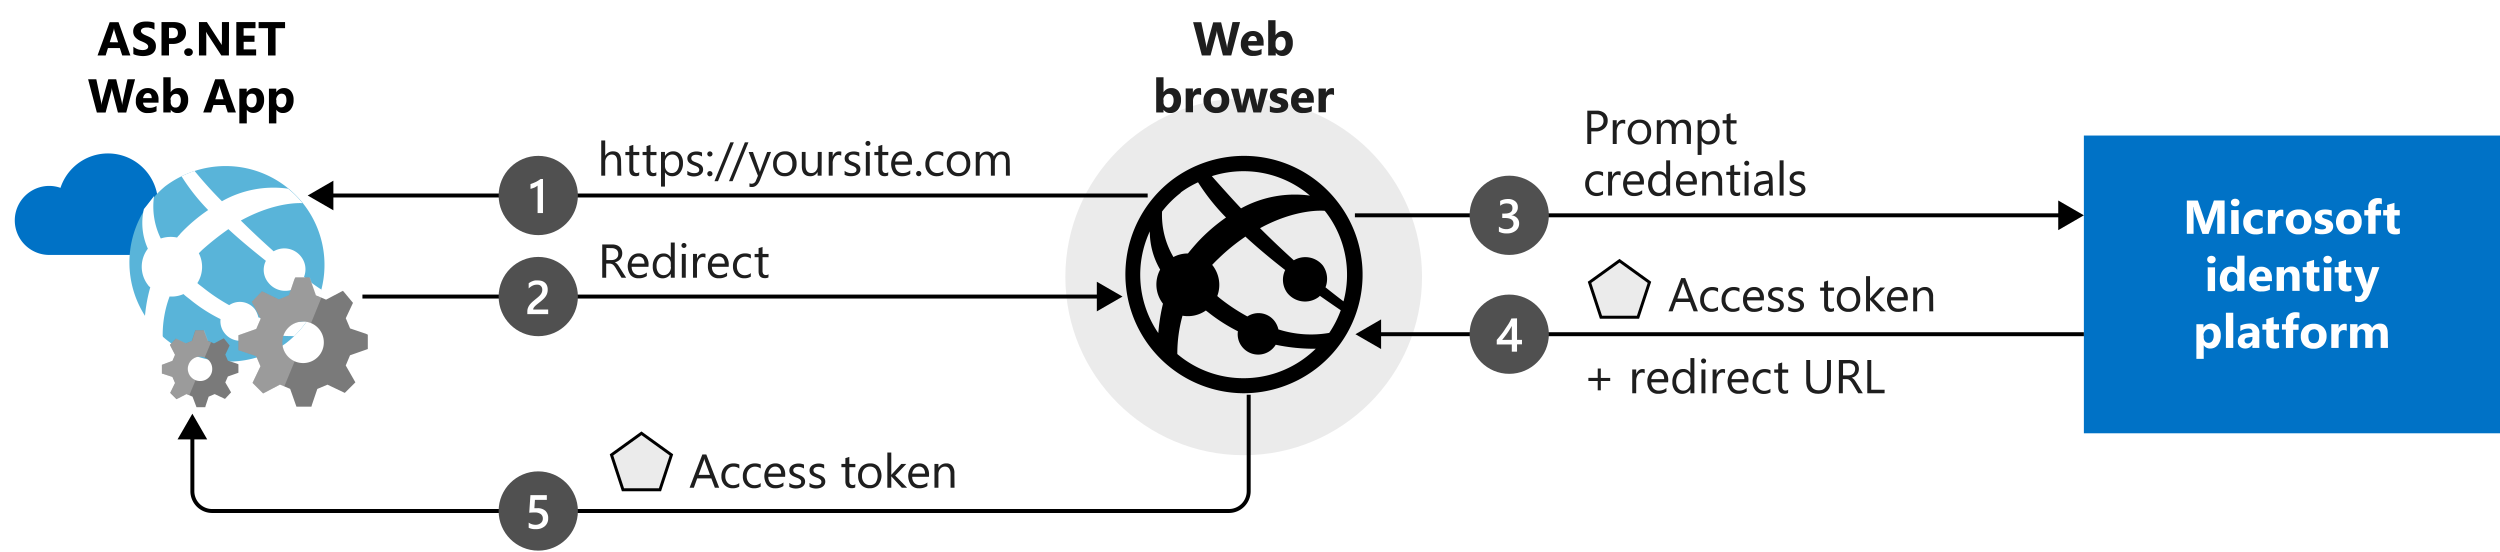 <svg xmlns="http://www.w3.org/2000/svg" xmlns:xlink="http://www.w3.org/1999/xlink" viewBox="0 0 630.82 139.28">
  <defs>
    <symbol id="New_Symbol_43" data-name="New Symbol 43" viewBox="0 0 21 20">
      <circle cx="10.5" cy="10" r="10" fill="#505050"/>
      <path d="M7.89,14.12V12.84a2.92,2.92,0,0,0,1.85.65,2.18,2.18,0,0,0,1.34-.38,1.23,1.23,0,0,0,.5-1c0-.95-.73-1.43-2.18-1.43H8.74V9.56h.63c1.29,0,1.94-.45,1.94-1.35S10.8,7,9.79,7a2.46,2.46,0,0,0-1.58.6V6.37a4.05,4.05,0,0,1,2-.48A2.68,2.68,0,0,1,12,6.45a1.77,1.77,0,0,1,.67,1.44A2,2,0,0,1,11,10v0a2.18,2.18,0,0,1,1.43.63A1.91,1.91,0,0,1,13,12.05a2.22,2.22,0,0,1-.85,1.82,3.39,3.39,0,0,1-2.24.7A3.83,3.83,0,0,1,7.89,14.12Z" fill="#fff"/>
    </symbol>
    <symbol id="New_Symbol_44" data-name="New Symbol 44" viewBox="0 0 21 20">
      <circle cx="10.5" cy="10" r="10" fill="#505050"/>
      <path d="M12.47,6v5.42h1.25v1.13H12.47v1.85H11.15V12.58H7.35V11.44q.51-.58,1.05-1.26c.37-.45.71-.91,1-1.38s.64-.94.93-1.41.52-.93.72-1.36Zm-1.32,5.42V7.92a21,21,0,0,1-1.26,2c-.42.57-.81,1.08-1.17,1.52Z" fill="#fff"/>
    </symbol>
    <symbol id="New_Symbol_42" data-name="New Symbol 42" viewBox="0 0 21 20">
      <circle cx="10.5" cy="10" r="10" fill="#505050"/>
      <path d="M13,14.43H7.74v-.65A2.56,2.56,0,0,1,7.85,13a3.93,3.93,0,0,1,.3-.66,4.67,4.67,0,0,1,.44-.58c.17-.18.35-.35.54-.52l.59-.5c.2-.15.39-.31.58-.47s.35-.3.5-.45a5,5,0,0,0,.38-.45,2.55,2.55,0,0,0,.24-.5,1.7,1.7,0,0,0,.09-.57,1.5,1.5,0,0,0-.1-.58,1.22,1.22,0,0,0-.29-.41,1.14,1.14,0,0,0-.44-.26A1.87,1.87,0,0,0,10.13,7a2.58,2.58,0,0,0-1.05.24,3.67,3.67,0,0,0-1,.72V6.65a3.24,3.24,0,0,1,.52-.33,3,3,0,0,1,.55-.24,2.68,2.68,0,0,1,.59-.15,4.59,4.59,0,0,1,.66,0,3.66,3.66,0,0,1,1,.14,2.25,2.25,0,0,1,.79.44,2,2,0,0,1,.51.73,2.57,2.57,0,0,1,.18,1,2.92,2.92,0,0,1-.13.92,2.65,2.65,0,0,1-.36.76,3.83,3.83,0,0,1-.56.67c-.21.21-.46.43-.73.65l-.67.53c-.23.18-.43.35-.61.51a3.22,3.22,0,0,0-.44.5.89.89,0,0,0-.16.5v0H13Z" fill="#fff"/>
    </symbol>
    <symbol id="New_Symbol_41" data-name="New Symbol 41" viewBox="0 0 21 20">
      <circle cx="10.5" cy="10" r="10" fill="#505050"/>
      <path d="M11.69,5.84v8.59H10.33V7.5A4.13,4.13,0,0,1,9.54,8a8.43,8.43,0,0,1-1,.33V7.12l.65-.24.63-.27.62-.34c.21-.13.42-.27.64-.43Z" fill="#fff"/>
    </symbol>
    <symbol id="New_Symbol_45" data-name="New Symbol 45" viewBox="0 0 21 20">
      <circle cx="10.5" cy="10" r="10" fill="#505050"/>
      <path d="M8.08,14.23v-1.3a3,3,0,0,0,1.67.55,2.09,2.09,0,0,0,1.38-.43,1.43,1.43,0,0,0,.52-1.16,1.34,1.34,0,0,0-.53-1.12,2.53,2.53,0,0,0-1.52-.4c-.23,0-.69,0-1.38.07L8.52,6h4.14V7.19h-3l-.14,2.1c.27,0,.52,0,.73,0a2.89,2.89,0,0,1,2.07.68A2.44,2.44,0,0,1,13,11.83a2.55,2.55,0,0,1-.84,2,3.29,3.29,0,0,1-2.29.75A3.66,3.66,0,0,1,8.08,14.23Z" fill="#fff"/>
    </symbol>
  </defs>
  <title>aspnetbrowsergeneral</title>
  <g id="Shapes">
    <rect width="630.82" height="139.28" fill="#fff"/>
    <circle cx="313.82" cy="69.86" r="45" fill="#ebebeb"/>
    <rect x="525.82" y="34.2" width="105" height="75.13" fill="#0072c6"/>
    <g>
      <line x1="91.45" y1="74.83" x2="277.86" y2="74.83" fill="none" stroke="#000" stroke-miterlimit="10"/>
      <polygon points="276.76 78.57 283.24 74.83 276.76 71.09 276.76 78.57"/>
    </g>
    <g>
      <line x1="341.88" y1="54.33" x2="520.44" y2="54.33" fill="none" stroke="#000" stroke-miterlimit="10"/>
      <polygon points="519.35 58.07 525.82 54.33 519.35 50.59 519.35 58.07"/>
    </g>
    <g>
      <line x1="347.39" y1="84.33" x2="525.82" y2="84.33" fill="none" stroke="#000" stroke-miterlimit="10"/>
      <polygon points="348.49 88.07 342.01 84.33 348.49 80.59 348.49 88.07"/>
    </g>
    <use width="21" height="20" transform="translate(370.32 44.33)" xlink:href="#New_Symbol_43"/>
    <use width="21" height="20" transform="translate(370.32 74.33)" xlink:href="#New_Symbol_44"/>
    <use width="21" height="20" transform="translate(125.32 64.83)" xlink:href="#New_Symbol_42"/>
    <path d="M337.6,51.05a29.82,29.82,0,0,0-23.77-11.72,30.2,30.2,0,0,0-18.23,6.18,30,30,0,0,0,18.23,53.72,30.23,30.23,0,0,0,18.23-6.18A29.87,29.87,0,0,0,337.6,51.05Zm1.41,25c-1.06-.8-2.61-2-4.55-3.55A5.86,5.86,0,0,0,333.8,67a5.69,5.69,0,0,0-7.33-1.32c-2.62-2.36-5.49-5.06-8.53-8.1,9.2-5,15.93-4.42,16.33-4.38l.29.35A25.93,25.93,0,0,1,339,76.06Zm-16.45,7a5.51,5.51,0,0,0-.93-2,5.09,5.09,0,0,0-6.88-1.2,48,48,0,0,1-7-4.64l-.6-.51A8,8,0,0,0,306,67l-.14-.16c.52-.55,1.05-1.09,1.62-1.62a49.58,49.58,0,0,1,6.82-5.54h0l.06,0-.07.06c3.27,3,6.72,5.86,10,8.4a5.6,5.6,0,0,0,.49,5.73,5.73,5.73,0,0,0,7.92,1.1l.35-.32c2.34,1.65,4.19,2.9,5.26,3.64A26,26,0,0,1,335.4,84,27,27,0,0,1,322.56,83.11Zm8-33.69a28.19,28.19,0,0,0-17.41,3.22c-2.35-2.5-4.85-5.3-7.37-8.13a26.23,26.23,0,0,1,8-1.25A25.78,25.78,0,0,1,330.6,49.42Zm-32.66-.77A25.57,25.57,0,0,1,302.3,46a52.84,52.84,0,0,0,7.06,8.88,44.47,44.47,0,0,0-7.21,6.26c-.84.94-1.65,1.88-2.4,2.82a7.63,7.63,0,0,0-3.66.9,20.85,20.85,0,0,1-2.87-11.49A25.79,25.79,0,0,1,297.94,48.65Zm-7.77,9.65a19,19,0,0,0,2.61,9.79,7.89,7.89,0,0,0,.71,8.6s0,0,0,0a47,47,0,0,0-1.18,7.41A26,26,0,0,1,290.17,58.3ZM313.8,95.43a25.79,25.79,0,0,1-16.73-6.1,35.68,35.68,0,0,1,1.31-9.67,7.9,7.9,0,0,0,5.89-1.31l.66.5a42.6,42.6,0,0,0,7.43,4.74,5.06,5.06,0,0,0,1,3.85,5.18,5.18,0,0,0,8.54-.45A47,47,0,0,0,332,88a27.85,27.85,0,0,1-2.31,2A25.9,25.9,0,0,1,313.8,95.43Z"/>
    <g>
      <path d="M44.76,59.5A4.76,4.76,0,0,0,40,54.72a3.68,3.68,0,0,0-.58.05,13,13,0,0,0,.45-3.37,12.62,12.62,0,0,0-24.61-4,8.53,8.53,0,0,0-2.82-.49,8.71,8.71,0,0,0,0,17.42H40.4v0a4.75,4.75,0,0,0,4.36-4.76" fill="#0072c6"/>
      <g>
        <path d="M72.09,86.65A25,25,0,0,1,41.69,47a25.41,25.41,0,0,1,15.2-5.1,24.94,24.94,0,0,1,15.2,44.75" fill="#59b4d9"/>
        <path d="M76.71,69.86a5.15,5.15,0,0,0-.74-5.1,5.33,5.33,0,0,0-6.92-1.35c-2.57-2.29-5.34-4.86-8.28-7.76,8.88-4.87,15.2-4.39,15.57-4.39a22.91,22.91,0,0,0-3.65-3.65A26.4,26.4,0,0,0,56,50.78h0c-2.29-2.29-4.62-4.86-6.92-7.66a33.39,33.39,0,0,0-3.28,1.35A51.16,51.16,0,0,0,52.53,53h0a41.73,41.73,0,0,0-7,5.94c-.23.37-.6.61-.84,1a8,8,0,0,0-4.12.24,18.19,18.19,0,0,1-1.69-10.71c-.84,1.08-1.69,2.2-2.57,3.28a15.68,15.68,0,0,0,1,10,7.5,7.5,0,0,0,0,9.12,1.87,1.87,0,0,0,.61.61A39.36,39.36,0,0,0,36.49,81c.24.37.37.61.61,1a24.94,24.94,0,0,0,4,4.12,27.79,27.79,0,0,1,1.69-11.31,7.28,7.28,0,0,0,3.51-.61c.61.61,1.35,1.08,2.06,1.69a39.87,39.87,0,0,0,7.29,4.63,4.75,4.75,0,0,0,1,3.51,5,5,0,0,0,6.93,1,3.75,3.75,0,0,0,1.08-1.22,43.33,43.33,0,0,0,9.59,1,27.8,27.8,0,0,0,3-3.51h0c.13-.14.13-.24.23-.37a25.12,25.12,0,0,1-12.29-.85,5.82,5.82,0,0,0-.84-2A4.8,4.8,0,0,0,57.83,77a47.08,47.08,0,0,1-6.68-4.49c-.48-.37-1-.74-1.35-1.08a7.6,7.6,0,0,0,.37-7.53l.84-.84a70.94,70.94,0,0,1,6.62-5.24c3.14,2.91,6.42,5.57,9.46,8a5,5,0,0,0,.61,5.48,5.42,5.42,0,0,0,7.53,1l.37-.38c2.19,1.59,4,2.81,5,3.41a17.84,17.84,0,0,0,.6-2.19A42.31,42.31,0,0,1,76.71,69.86Z" fill="#fff"/>
        <path d="M86.54,73.38l-.47.23-3.79,2-2.56-1.08L78.13,70H74.52l-.24.47-1.35,4-2.57,1.08-4.25-2.06-2.57,2.67.24.47,2,3.78L64.66,83l-4.5,1.59v3.78l.48.14,4,1.35,1.08,2.56-2,4.19,2.67,2.67.47-.24,3.78-2,2.57,1.08,1.59,4.5h3.78l.13-.48,1.36-4,2.56-1.08L87,99.14l2.67-2.66-2.43-4.26,1.08-2.57,4.49-1.58V84.45l-.47-.23-4-1.35L87.25,80.3l1.82-3.88ZM76.48,91.61a5.24,5.24,0,1,1,5.23-5.23A5.19,5.19,0,0,1,76.48,91.61Z" fill="#7a7a7a"/>
        <path d="M71.24,86.41a5.34,5.34,0,0,0,3.18,4.73l4-9.59a5.06,5.06,0,0,0-2-.37A5.17,5.17,0,0,0,71.24,86.41Z" fill="none"/>
        <path d="M71.24,86.41a5.2,5.2,0,0,1,5.24-5.23,5.06,5.06,0,0,1,2,.37L81.1,75.1l-1.21-.47L78.2,70H74.52l-.24.47-1.35,4-2.57,1.08-4.25-2.06-2.57,2.67.24.47,2,3.78L64.66,83l-4.5,1.59v3.78l.48.14,4,1.35,1.08,2.56-2,4.19,2.67,2.67.47-.24,3.78-2,1.08.48,2.67-6.45A5.24,5.24,0,0,1,71.24,86.41Z" fill="#fff" opacity="0.25" style="isolation: isolate"/>
        <path d="M56.48,85.37l-.3.13L54,86.65,52.43,86l-1-2.67H49.32l-.13.3L48.41,86l-1.52.64-2.5-1.22L42.87,87l.14.3,1.15,2.23-.65,1.52-2.66,1v2.23l.3.06,2.36.78.65,1.52-1.22,2.5,1.59,1.59.3-.14,2.23-1.15,1.52.65,1,2.66h2.22l.07-.3.78-2.36,1.52-.65,2.6,1.22L58.31,99l-1.46-2.5L57.5,95l2.66-.94V91.92l-.3-.14L57.5,91l-.65-1.52,1.09-2.3Zm-6,10.77a3.08,3.08,0,1,1,3.07-3.07A3,3,0,0,1,50.51,96.14Z" fill="#7a7a7a"/>
        <path d="M47.43,93.07a3.17,3.17,0,0,0,1.86,2.8l2.36-5.68a3.25,3.25,0,0,0-1.14-.2A3,3,0,0,0,47.43,93.07Z" fill="none"/>
        <path d="M47.43,93.07A3,3,0,0,1,50.51,90a3.25,3.25,0,0,1,1.14.2l1.59-3.81-.71-.31-1-2.73H49.36l-.14.3L48.45,86l-1.52.64-2.5-1.22L42.91,87l.13.3,1.15,2.23-.64,1.52-2.67,1v2.23l.3.06,2.37.78.64,1.52L43,99.11l1.59,1.59.31-.14,2.22-1.15.65.31,1.58-3.82A3.22,3.22,0,0,1,47.43,93.07Z" fill="#fff" opacity="0.25" style="isolation: isolate"/>
      </g>
    </g>
    <g>
      <line x1="83.03" y1="49.33" x2="289.59" y2="49.33" fill="none" stroke="#000" stroke-miterlimit="10"/>
      <polygon points="84.12 53.07 77.64 49.33 84.12 45.59 84.12 53.07"/>
    </g>
    <use width="21" height="20" transform="translate(125.32 39.33)" xlink:href="#New_Symbol_41"/>
    <g>
      <path d="M48.54,109.77v14.17a5,5,0,0,0,5,5H310.08a5,5,0,0,0,5-5V99.61" fill="none" stroke="#000" stroke-miterlimit="10"/>
      <polygon points="44.8 110.87 48.54 104.39 52.28 110.87 44.8 110.87"/>
    </g>
    <use width="21" height="20" transform="translate(125.32 118.94)" xlink:href="#New_Symbol_45"/>
    <polygon points="408.64 65.79 401.08 71.24 403.97 80.05 413.31 80.05 416.2 71.24 408.64 65.79" fill="#ebebeb" stroke="#000" stroke-miterlimit="10" stroke-width="0.75"/>
    <polygon points="161.86 109.33 154.3 114.78 157.19 123.58 166.53 123.58 169.42 114.78 161.86 109.33" fill="#ebebeb" stroke="#000" stroke-miterlimit="10" stroke-width="0.75"/>
  </g>
  <g id="Text">
    <g>
      <path d="M312.9,5.57,310.68,14h-2.1l-1.39-5.39a4.33,4.33,0,0,1-.14-.94h0a5.79,5.79,0,0,1-.15.94L305.45,14h-2.19l-2.21-8.4h2.07l1.19,5.6a8.06,8.06,0,0,1,.11,1h0a4.89,4.89,0,0,1,.17-1l1.53-5.57h2l1.38,5.64a5.91,5.91,0,0,1,.13.91h0a6.2,6.2,0,0,1,.12-.94L311,5.57Z" fill="#1e1e1e"/>
      <path d="M318.85,11.5h-3.91c.06.87.61,1.31,1.65,1.31a3.24,3.24,0,0,0,1.74-.47v1.33a4.57,4.57,0,0,1-2.17.45,3,3,0,0,1-2.25-.81,3,3,0,0,1-.81-2.24A3.2,3.2,0,0,1,314,8.7a2.9,2.9,0,0,1,2.13-.87,2.64,2.64,0,0,1,2,.78,3,3,0,0,1,.71,2.11Zm-1.71-1.14c0-.86-.35-1.28-1.05-1.28a1,1,0,0,0-.77.36,1.71,1.71,0,0,0-.39.92Z" fill="#1e1e1e"/>
      <path d="M321.91,13.28h0V14H320V5.09h1.85V8.88h0a2.18,2.18,0,0,1,1.95-1.05,2.12,2.12,0,0,1,1.78.79,3.45,3.45,0,0,1,.63,2.18,3.71,3.71,0,0,1-.73,2.41,2.38,2.38,0,0,1-2,.91A1.88,1.88,0,0,1,321.91,13.28Zm-.06-2.53v.61a1.41,1.41,0,0,0,.34,1,1.06,1.06,0,0,0,.85.38,1.11,1.11,0,0,0,1-.49,2.29,2.29,0,0,0,.35-1.38,1.85,1.85,0,0,0-.32-1.17,1.06,1.06,0,0,0-.91-.41,1.15,1.15,0,0,0-.92.41A1.62,1.62,0,0,0,321.85,10.75Z" fill="#1e1e1e"/>
      <path d="M293.59,27.68h0v.69h-1.85V19.49h1.85v3.79h0a2.2,2.2,0,0,1,2-1.05,2.14,2.14,0,0,1,1.79.79A3.45,3.45,0,0,1,298,25.2a3.76,3.76,0,0,1-.73,2.41,2.39,2.39,0,0,1-2,.91A1.9,1.9,0,0,1,293.59,27.68Zm0-2.53v.61a1.4,1.4,0,0,0,.33,1,1.08,1.08,0,0,0,.86.38,1.12,1.12,0,0,0,1-.49,2.34,2.34,0,0,0,.35-1.38,1.91,1.91,0,0,0-.32-1.17,1.1,1.1,0,0,0-.91-.41,1.15,1.15,0,0,0-.92.41A1.57,1.57,0,0,0,293.54,25.15Z" fill="#1e1e1e"/>
      <path d="M303.1,24a1.66,1.66,0,0,0-.78-.18,1.14,1.14,0,0,0-.95.44,2,2,0,0,0-.34,1.21v2.86h-1.85v-6H301v1.12h0a1.59,1.59,0,0,1,1.58-1.22,1.17,1.17,0,0,1,.46.07Z" fill="#1e1e1e"/>
      <path d="M306.9,28.52a3.23,3.23,0,0,1-2.36-.84,3.05,3.05,0,0,1-.86-2.28,3.07,3.07,0,0,1,.89-2.33,3.38,3.38,0,0,1,2.41-.84,3.16,3.16,0,0,1,2.34.84,3,3,0,0,1,.85,2.22,3.16,3.16,0,0,1-.87,2.36A3.27,3.27,0,0,1,306.9,28.52Zm0-4.87a1.22,1.22,0,0,0-1,.45,1.92,1.92,0,0,0-.37,1.27c0,1.16.47,1.73,1.4,1.73s1.33-.59,1.33-1.77S307.84,23.65,306.94,23.65Z" fill="#1e1e1e"/>
      <path d="M319.94,22.37l-1.73,6h-1.95l-.88-3.51a3.68,3.68,0,0,1-.1-.77h0a4.16,4.16,0,0,1-.11.75l-.95,3.53h-1.93l-1.69-6h1.89l.82,3.92a4.75,4.75,0,0,1,.09.67h0a3.9,3.9,0,0,1,.1-.7l1-3.89h1.77l.92,3.92a6,6,0,0,1,.09.68h0c0-.23,0-.46.09-.68l.78-3.92Z" fill="#1e1e1e"/>
      <path d="M320.42,28.22v-1.5a4.27,4.27,0,0,0,.91.41,3,3,0,0,0,.86.13,1.86,1.86,0,0,0,.78-.13.43.43,0,0,0,.28-.41.38.38,0,0,0-.13-.3,1,1,0,0,0-.33-.2,3.72,3.72,0,0,0-.44-.16l-.46-.16a4.68,4.68,0,0,1-.63-.29,1.67,1.67,0,0,1-.46-.36,1.4,1.4,0,0,1-.28-.47,1.79,1.79,0,0,1-.1-.64,1.7,1.7,0,0,1,.22-.87,1.75,1.75,0,0,1,.59-.59,2.43,2.43,0,0,1,.84-.34,3.93,3.93,0,0,1,1-.11,5.73,5.73,0,0,1,.81.06,5.45,5.45,0,0,1,.8.18V23.9a2.76,2.76,0,0,0-.75-.31,3.11,3.11,0,0,0-.79-.1,1.87,1.87,0,0,0-.34,0,1,1,0,0,0-.28.09.54.54,0,0,0-.2.16.44.44,0,0,0-.07.22.41.41,0,0,0,.11.28.79.79,0,0,0,.27.2l.38.16.41.13a4.65,4.65,0,0,1,.67.29,2.49,2.49,0,0,1,.52.35,1.39,1.39,0,0,1,.32.48,1.69,1.69,0,0,1,.12.66,1.73,1.73,0,0,1-.23.91,1.93,1.93,0,0,1-.62.62,2.88,2.88,0,0,1-.88.34,5.1,5.1,0,0,1-1,.11A5.46,5.46,0,0,1,320.42,28.22Z" fill="#1e1e1e"/>
      <path d="M331.53,25.9h-3.91c.06.87.61,1.31,1.64,1.31a3.24,3.24,0,0,0,1.74-.47v1.34a4.63,4.63,0,0,1-2.16.44,2.79,2.79,0,0,1-3.06-3.05,3.2,3.2,0,0,1,.87-2.37,2.9,2.9,0,0,1,2.13-.87,2.62,2.62,0,0,1,2,.78,3,3,0,0,1,.72,2.11Zm-1.72-1.14c0-.85-.34-1.28-1-1.28a1,1,0,0,0-.77.36,1.72,1.72,0,0,0-.4.92Z" fill="#1e1e1e"/>
      <path d="M336.62,24a1.61,1.61,0,0,0-.78-.18,1.14,1.14,0,0,0-.94.44,1.93,1.93,0,0,0-.34,1.21v2.86h-1.85v-6h1.85v1.12h0a1.6,1.6,0,0,1,1.59-1.22,1.12,1.12,0,0,1,.45.07Z" fill="#1e1e1e"/>
    </g>
    <g>
      <path d="M181.47,123.07h-1.09l-.89-2.36h-3.57l-.84,2.36H174l3.22-8.4h1Zm-2.31-3.24-1.32-3.58a3.61,3.61,0,0,1-.12-.56h0a3.36,3.36,0,0,1-.13.56l-1.31,3.58Z" fill="#1e1e1e"/>
      <path d="M186.53,122.79a3.08,3.08,0,0,1-1.64.42,2.75,2.75,0,0,1-2.07-.83,3.06,3.06,0,0,1-.79-2.17,3.35,3.35,0,0,1,.85-2.38,3,3,0,0,1,2.27-.9,3.27,3.27,0,0,1,1.4.29v1a2.42,2.42,0,0,0-1.43-.47,1.92,1.92,0,0,0-1.51.66,2.5,2.5,0,0,0-.59,1.73,2.36,2.36,0,0,0,.55,1.66,1.91,1.91,0,0,0,1.49.61,2.38,2.38,0,0,0,1.47-.52Z" fill="#1e1e1e"/>
      <path d="M191.94,122.79a3.1,3.1,0,0,1-1.64.42,2.72,2.72,0,0,1-2.07-.83,3,3,0,0,1-.79-2.17,3.3,3.3,0,0,1,.85-2.38,3,3,0,0,1,2.27-.9,3.23,3.23,0,0,1,1.39.29v1a2.38,2.38,0,0,0-1.43-.47,2,2,0,0,0-1.51.66,2.5,2.5,0,0,0-.59,1.73,2.36,2.36,0,0,0,.56,1.66,1.89,1.89,0,0,0,1.48.61,2.39,2.39,0,0,0,1.48-.52Z" fill="#1e1e1e"/>
      <path d="M198.1,120.31h-4.24a2.21,2.21,0,0,0,.54,1.55,1.85,1.85,0,0,0,1.42.54,2.93,2.93,0,0,0,1.86-.67v.91a3.52,3.52,0,0,1-2.09.57,2.52,2.52,0,0,1-2-.82,3.81,3.81,0,0,1,.07-4.58,2.53,2.53,0,0,1,2-.88,2.25,2.25,0,0,1,1.82.76,3.18,3.18,0,0,1,.65,2.12Zm-1-.81a2,2,0,0,0-.4-1.3,1.36,1.36,0,0,0-1.1-.46,1.55,1.55,0,0,0-1.15.48,2.19,2.19,0,0,0-.59,1.28Z" fill="#1e1e1e"/>
      <path d="M199.17,122.85v-1a2.82,2.82,0,0,0,1.73.58q1.26,0,1.26-.84a.76.76,0,0,0-.1-.41,1,1,0,0,0-.3-.29,2.19,2.19,0,0,0-.43-.24l-.54-.21c-.26-.11-.5-.21-.7-.32a2.22,2.22,0,0,1-.5-.36,1.38,1.38,0,0,1-.31-.46,1.85,1.85,0,0,1-.1-.61,1.48,1.48,0,0,1,.19-.74,1.82,1.82,0,0,1,.52-.55,2.64,2.64,0,0,1,.74-.33,3.35,3.35,0,0,1,.85-.11,3.41,3.41,0,0,1,1.39.27v1a2.7,2.7,0,0,0-1.52-.43,1.88,1.88,0,0,0-.49.06,1.26,1.26,0,0,0-.37.17,1,1,0,0,0-.24.27.66.66,0,0,0-.08.34.75.75,0,0,0,.08.39,1,1,0,0,0,.25.29,2.11,2.11,0,0,0,.4.22l.53.22a7.07,7.07,0,0,1,.72.31,2.45,2.45,0,0,1,.53.36,1.37,1.37,0,0,1,.47,1.09,1.51,1.51,0,0,1-.2.78,1.58,1.58,0,0,1-.52.54,2.28,2.28,0,0,1-.76.33,3.71,3.71,0,0,1-.9.1A3.37,3.37,0,0,1,199.17,122.85Z" fill="#1e1e1e"/>
      <path d="M204.26,122.85v-1a2.82,2.82,0,0,0,1.73.58c.84,0,1.27-.28,1.27-.84a.76.76,0,0,0-.11-.41,1,1,0,0,0-.3-.29,1.94,1.94,0,0,0-.43-.24l-.54-.21c-.26-.11-.49-.21-.7-.32a2.22,2.22,0,0,1-.5-.36,1.35,1.35,0,0,1-.3-.46,1.62,1.62,0,0,1-.11-.61,1.39,1.39,0,0,1,.2-.74,1.78,1.78,0,0,1,.51-.55,2.77,2.77,0,0,1,.74-.33,3.56,3.56,0,0,1,2.24.16v1a2.68,2.68,0,0,0-1.52-.43,1.88,1.88,0,0,0-.49.06,1.4,1.4,0,0,0-.37.17,1,1,0,0,0-.24.27.77.77,0,0,0-.08.34.87.87,0,0,0,.08.39,1,1,0,0,0,.25.29,2.11,2.11,0,0,0,.4.22l.53.22a6.21,6.21,0,0,1,.72.31,2.82,2.82,0,0,1,.54.36,1.41,1.41,0,0,1,.34.47,1.46,1.46,0,0,1,.12.62,1.51,1.51,0,0,1-.2.78,1.58,1.58,0,0,1-.52.54,2.28,2.28,0,0,1-.76.33,3.68,3.68,0,0,1-.89.1A3.39,3.39,0,0,1,204.26,122.85Z" fill="#1e1e1e"/>
      <path d="M215.79,123a1.82,1.82,0,0,1-.9.19c-1,0-1.58-.59-1.58-1.76v-3.55h-1v-.82h1v-1.46l1-.32v1.78h1.52v.82h-1.52v3.38a1.37,1.37,0,0,0,.21.86.83.83,0,0,0,.68.26,1.05,1.05,0,0,0,.63-.2Z" fill="#1e1e1e"/>
      <path d="M219.45,123.21a2.79,2.79,0,0,1-2.13-.84,3.1,3.1,0,0,1-.79-2.23,3.24,3.24,0,0,1,.82-2.36,3,3,0,0,1,2.24-.85,2.69,2.69,0,0,1,2.09.83,3.77,3.77,0,0,1-.06,4.59A2.85,2.85,0,0,1,219.45,123.21Zm.07-5.47a1.84,1.84,0,0,0-1.47.63,2.59,2.59,0,0,0-.54,1.74,2.41,2.41,0,0,0,.55,1.68,1.85,1.85,0,0,0,1.46.61,1.77,1.77,0,0,0,1.43-.6,3.23,3.23,0,0,0,0-3.45A1.74,1.74,0,0,0,219.52,117.74Z" fill="#1e1e1e"/>
      <path d="M228.89,123.07h-1.34l-2.65-2.88h0v2.88h-1v-8.88h1v5.63h0l2.52-2.75h1.26L225.89,120Z" fill="#1e1e1e"/>
      <path d="M234.41,120.31h-4.23a2.21,2.21,0,0,0,.54,1.55,1.85,1.85,0,0,0,1.41.54,2.94,2.94,0,0,0,1.87-.67v.91a3.53,3.53,0,0,1-2.1.57,2.51,2.51,0,0,1-2-.82,3.83,3.83,0,0,1,.06-4.58,2.55,2.55,0,0,1,2-.88,2.25,2.25,0,0,1,1.82.76,3.18,3.18,0,0,1,.64,2.12Zm-1-.81a2,2,0,0,0-.4-1.3,1.37,1.37,0,0,0-1.1-.46,1.59,1.59,0,0,0-1.16.48,2.24,2.24,0,0,0-.58,1.28Z" fill="#1e1e1e"/>
      <path d="M240.85,123.07h-1v-3.42c0-1.27-.47-1.91-1.4-1.91a1.5,1.5,0,0,0-1.19.54,2,2,0,0,0-.47,1.37v3.42h-1v-6h1v1h0a2.16,2.16,0,0,1,2-1.14,1.79,1.79,0,0,1,1.5.64,2.79,2.79,0,0,1,.53,1.83Z" fill="#1e1e1e"/>
    </g>
    <g>
      <path d="M561.34,59h-1.87V54c0-.54,0-1.14.07-1.79h0a7.75,7.75,0,0,1-.26,1.11l-2,5.71h-1.54l-2-5.65c-.05-.16-.14-.55-.26-1.17h-.06c.06.82.08,1.55.08,2.18V59h-1.7V50.6h2.77l1.71,5a6.58,6.58,0,0,1,.3,1.2h0c.1-.46.22-.87.33-1.21l1.72-5h2.7Z" fill="#fff"/>
      <path d="M564,52.05a1.07,1.07,0,0,1-.77-.28.88.88,0,0,1-.3-.68.87.87,0,0,1,.3-.68,1.16,1.16,0,0,1,.77-.26,1.14,1.14,0,0,1,.77.26.87.87,0,0,1,.3.68.89.89,0,0,1-.3.69A1.1,1.1,0,0,1,564,52.05Zm.91,7H563V53h1.85Z" fill="#fff"/>
      <path d="M570.94,58.78a3.57,3.57,0,0,1-1.81.37,3.06,3.06,0,0,1-2.24-.84,2.89,2.89,0,0,1-.85-2.16,3.17,3.17,0,0,1,.91-2.41,3.39,3.39,0,0,1,2.46-.88,3.12,3.12,0,0,1,1.53.28v1.57a2.12,2.12,0,0,0-1.29-.44,1.71,1.71,0,0,0-1.27.47,1.73,1.73,0,0,0-.46,1.28,1.76,1.76,0,0,0,.44,1.26,1.66,1.66,0,0,0,1.23.45,2.42,2.42,0,0,0,1.35-.43Z" fill="#fff"/>
      <path d="M576.16,54.67a1.59,1.59,0,0,0-.77-.18,1.14,1.14,0,0,0-.95.44,2,2,0,0,0-.34,1.21V59h-1.85V53h1.85v1.11h0a1.59,1.59,0,0,1,1.58-1.21,1.09,1.09,0,0,1,.45.07Z" fill="#fff"/>
      <path d="M580,59.15a3.23,3.23,0,0,1-2.36-.84,3.47,3.47,0,0,1,0-4.61,3.37,3.37,0,0,1,2.41-.84,3.16,3.16,0,0,1,2.34.84,3,3,0,0,1,.85,2.22,3.18,3.18,0,0,1-.87,2.36A3.27,3.27,0,0,1,580,59.15Zm0-4.88a1.26,1.26,0,0,0-1,.45,2,2,0,0,0-.36,1.28c0,1.15.47,1.73,1.4,1.73s1.33-.59,1.33-1.78S580.91,54.27,580,54.27Z" fill="#fff"/>
      <path d="M584.1,58.84v-1.5a3.66,3.66,0,0,0,.91.41,3,3,0,0,0,.86.14,1.79,1.79,0,0,0,.77-.14.43.43,0,0,0,.29-.41.37.37,0,0,0-.13-.29,1.08,1.08,0,0,0-.33-.2,2.85,2.85,0,0,0-.44-.16l-.47-.16a4.68,4.68,0,0,1-.63-.29,1.62,1.62,0,0,1-.45-.36,1.47,1.47,0,0,1-.29-.48,2,2,0,0,1-.09-.63,1.61,1.61,0,0,1,.22-.87,1.84,1.84,0,0,1,.58-.6,3.15,3.15,0,0,1,.84-.34,4.53,4.53,0,0,1,1-.1,5.52,5.52,0,0,1,.81.06,5.58,5.58,0,0,1,.81.18v1.42a3.27,3.27,0,0,0-.75-.3,3.13,3.13,0,0,0-.79-.11,1.76,1.76,0,0,0-.34,0,1.1,1.1,0,0,0-.29.09.49.49,0,0,0-.19.16.34.34,0,0,0-.07.22.4.4,0,0,0,.1.28.84.84,0,0,0,.28.2,1.88,1.88,0,0,0,.38.15l.41.14a6.16,6.16,0,0,1,.67.28,1.94,1.94,0,0,1,.51.36,1.58,1.58,0,0,1,.33.48,1.63,1.63,0,0,1,.11.66,1.67,1.67,0,0,1-.23.91,1.78,1.78,0,0,1-.61.61A2.72,2.72,0,0,1,587,59a5,5,0,0,1-1,.11A5.17,5.17,0,0,1,584.1,58.84Z" fill="#fff"/>
      <path d="M592.67,59.15a3.23,3.23,0,0,1-2.36-.84,3.47,3.47,0,0,1,0-4.61,3.38,3.38,0,0,1,2.41-.84,3.2,3.2,0,0,1,2.35.84,3,3,0,0,1,.85,2.22,3.18,3.18,0,0,1-.88,2.36A3.24,3.24,0,0,1,592.67,59.15Zm.05-4.88a1.23,1.23,0,0,0-1,.45,2,2,0,0,0-.37,1.28c0,1.15.47,1.73,1.4,1.73s1.33-.59,1.33-1.78S593.61,54.27,592.72,54.27Z" fill="#fff"/>
      <path d="M601,51.54a1.69,1.69,0,0,0-.68-.14c-.6,0-.89.32-.89,1V53h1.37v1.37h-1.37V59h-1.85V54.37h-1V53h1v-.74a2.12,2.12,0,0,1,.67-1.65,2.55,2.55,0,0,1,1.82-.63,3.09,3.09,0,0,1,.93.12Z" fill="#fff"/>
      <path d="M605.57,58.93a2.62,2.62,0,0,1-1.23.22c-1.31,0-2-.68-2-2V54.37h-1V53h1V51.71l1.85-.53V53h1.34v1.37h-1.34v2.42c0,.63.24.94.74.94a1.24,1.24,0,0,0,.6-.17Z" fill="#fff"/>
      <path d="M558,66.45a1.05,1.05,0,0,1-.76-.28.88.88,0,0,1-.3-.68.87.87,0,0,1,.3-.68,1.26,1.26,0,0,1,1.53,0,.87.87,0,0,1,.3.68.89.89,0,0,1-.3.69A1.08,1.08,0,0,1,558,66.45Zm.92,7h-1.85v-6h1.85Z" fill="#fff"/>
      <path d="M566.34,73.4h-1.85v-.82h0a2.09,2.09,0,0,1-1.86,1,2.28,2.28,0,0,1-1.81-.8,3.3,3.3,0,0,1-.68-2.21,3.6,3.6,0,0,1,.75-2.39,2.48,2.48,0,0,1,2-.9,1.67,1.67,0,0,1,1.61.84h0V64.52h1.85Zm-1.82-2.92V70a1.4,1.4,0,0,0-.34-1,1.12,1.12,0,0,0-.88-.39,1.1,1.1,0,0,0-1,.49,2.16,2.16,0,0,0-.35,1.32,2,2,0,0,0,.33,1.22,1.11,1.11,0,0,0,.93.43,1.13,1.13,0,0,0,.92-.45A1.92,1.92,0,0,0,564.52,70.48Z" fill="#fff"/>
      <path d="M573.29,70.93h-3.92c.06.87.61,1.31,1.65,1.31a3.24,3.24,0,0,0,1.74-.47V73.1a4.56,4.56,0,0,1-2.16.45,2.79,2.79,0,0,1-3.06-3,3.2,3.2,0,0,1,.87-2.37,2.87,2.87,0,0,1,2.13-.88,2.63,2.63,0,0,1,2,.78,3,3,0,0,1,.72,2.12Zm-1.72-1.14c0-.86-.35-1.29-1-1.29a1,1,0,0,0-.77.37,1.68,1.68,0,0,0-.4.92Z" fill="#fff"/>
      <path d="M580.26,73.4h-1.85V70.07c0-.93-.33-1.4-1-1.4a1,1,0,0,0-.79.37,1.4,1.4,0,0,0-.31.94V73.4h-1.85v-6h1.85v.95h0a2.12,2.12,0,0,1,1.93-1.1c1.33,0,2,.83,2,2.48Z" fill="#fff"/>
      <path d="M585.28,73.33a2.62,2.62,0,0,1-1.23.22c-1.31,0-2-.68-2-2V68.77h-1V67.4h1V66.11l1.85-.53V67.4h1.34v1.37h-1.34v2.42c0,.63.24.94.74.94a1.24,1.24,0,0,0,.6-.17Z" fill="#fff"/>
      <path d="M587.33,66.45a1.07,1.07,0,0,1-.77-.28.88.88,0,0,1-.3-.68.87.87,0,0,1,.3-.68,1.16,1.16,0,0,1,.77-.26,1.14,1.14,0,0,1,.77.26.87.87,0,0,1,.3.68.89.89,0,0,1-.3.69A1.1,1.1,0,0,1,587.33,66.45Zm.91,7h-1.85v-6h1.85Z" fill="#fff"/>
      <path d="M593.34,73.33a2.62,2.62,0,0,1-1.23.22c-1.31,0-2-.68-2-2V68.77h-1V67.4h1V66.11l1.85-.53V67.4h1.34v1.37H592v2.42c0,.63.24.94.74.94a1.27,1.27,0,0,0,.6-.17Z" fill="#fff"/>
      <path d="M600.4,67.4,598,73.88c-.58,1.56-1.47,2.34-2.65,2.34a3.44,3.44,0,0,1-1.1-.15V74.59a1.48,1.48,0,0,0,.8.22,1,1,0,0,0,1-.68l.31-.74-2.43-6h2.05l1.12,3.65a5.13,5.13,0,0,1,.16.8h0a5.71,5.71,0,0,1,.2-.79l1.13-3.66Z" fill="#fff"/>
      <path d="M556.06,87.1h0v3.46h-1.85V81.8H556v.9h0a2.36,2.36,0,0,1,3.73-.25,3.45,3.45,0,0,1,.63,2.18,3.67,3.67,0,0,1-.74,2.41,2.4,2.4,0,0,1-2,.91A1.86,1.86,0,0,1,556.06,87.1Zm0-2.46v.48a1.52,1.52,0,0,0,.32,1,1.08,1.08,0,0,0,.86.39,1.14,1.14,0,0,0,1-.49,2.4,2.4,0,0,0,.34-1.39c0-1.05-.41-1.58-1.23-1.58a1.17,1.17,0,0,0-.92.43A1.73,1.73,0,0,0,556,84.64Z" fill="#fff"/>
      <path d="M563.51,87.8h-1.85V78.92h1.85Z" fill="#fff"/>
      <path d="M570.09,87.8h-1.75v-.86h0a2,2,0,0,1-1.79,1,1.9,1.9,0,0,1-1.38-.5,1.79,1.79,0,0,1-.5-1.32q0-1.74,2.07-2l1.63-.22c0-.66-.35-1-1.07-1a3.66,3.66,0,0,0-2,.64V82.16a4.57,4.57,0,0,1,1-.35,5.77,5.77,0,0,1,1.22-.16,2.27,2.27,0,0,1,2.57,2.57Zm-1.74-2.44V85l-1.09.14q-.9.12-.9.81a.65.65,0,0,0,.22.52.82.82,0,0,0,.59.21,1.07,1.07,0,0,0,.85-.37A1.29,1.29,0,0,0,568.35,85.36Z" fill="#fff"/>
      <path d="M575.1,87.73a2.7,2.7,0,0,1-1.24.22c-1.3,0-2-.68-2-2V83.17h-1V81.8h1V80.51l1.85-.53V81.8h1.35v1.37h-1.35v2.42c0,.63.25.94.74.94a1.31,1.31,0,0,0,.61-.17Z" fill="#fff"/>
      <path d="M580.22,80.34a1.77,1.77,0,0,0-.69-.14c-.59,0-.89.32-.89,1v.64H580v1.37h-1.37V87.8H576.8V83.17h-1V81.8h1v-.74a2.18,2.18,0,0,1,.66-1.66,2.59,2.59,0,0,1,1.82-.62,3.16,3.16,0,0,1,.94.12Z" fill="#fff"/>
      <path d="M583.78,88a3.24,3.24,0,0,1-2.36-.84,3.06,3.06,0,0,1-.86-2.29,3,3,0,0,1,.9-2.32,3.35,3.35,0,0,1,2.4-.85,3.21,3.21,0,0,1,2.35.85,3,3,0,0,1,.85,2.22,3.15,3.15,0,0,1-.88,2.36A3.24,3.24,0,0,1,583.78,88Zm.05-4.88a1.23,1.23,0,0,0-1,.45,2,2,0,0,0-.36,1.28c0,1.15.46,1.73,1.39,1.73s1.33-.59,1.33-1.78S584.72,83.07,583.83,83.07Z" fill="#fff"/>
      <path d="M592.16,83.47a1.61,1.61,0,0,0-.78-.18,1.14,1.14,0,0,0-.94.44,1.93,1.93,0,0,0-.34,1.21V87.8h-1.85v-6h1.85v1.11h0a1.6,1.6,0,0,1,1.59-1.21,1.12,1.12,0,0,1,.45.07Z" fill="#fff"/>
      <path d="M602.55,87.8h-1.84V84.38c0-.87-.32-1.31-1-1.31a.87.87,0,0,0-.75.4,1.6,1.6,0,0,0-.29,1V87.8h-1.85V84.34c0-.84-.31-1.27-.94-1.27a.91.91,0,0,0-.76.38,1.65,1.65,0,0,0-.28,1V87.8H593v-6h1.86v.94h0a2.17,2.17,0,0,1,.81-.78,2.2,2.2,0,0,1,1.13-.31,1.73,1.73,0,0,1,1.74,1.12,2.24,2.24,0,0,1,2-1.12c1.3,0,1.95.81,1.95,2.42Z" fill="#fff"/>
    </g>
    <g>
      <path d="M32.9,14H30.84l-.6-1.87h-3L26.66,14H24.61l3.06-8.4h2.24Zm-3.09-3.32L28.9,7.83a4.51,4.51,0,0,1-.14-.76h0a3.06,3.06,0,0,1-.15.73l-.92,2.85Z"/>
      <path d="M33.65,13.65V11.78a3.72,3.72,0,0,0,1.1.64,3.67,3.67,0,0,0,1.21.21,2.93,2.93,0,0,0,.63-.06,2,2,0,0,0,.44-.18.87.87,0,0,0,.27-.27.67.67,0,0,0,.09-.34.71.71,0,0,0-.15-.44,1.29,1.29,0,0,0-.38-.35,3.43,3.43,0,0,0-.58-.32c-.22-.1-.46-.21-.72-.31a3.68,3.68,0,0,1-1.46-1,2.16,2.16,0,0,1-.49-1.43,2.22,2.22,0,0,1,1-1.91,3.55,3.55,0,0,1,1-.45,5.81,5.81,0,0,1,1.27-.14,7.82,7.82,0,0,1,1.16.08,4.46,4.46,0,0,1,.94.24V7.5a3.37,3.37,0,0,0-.46-.25A3.52,3.52,0,0,0,38,7.06c-.18,0-.36-.08-.53-.11l-.49,0a2.68,2.68,0,0,0-.59.06,1.69,1.69,0,0,0-.45.17,1,1,0,0,0-.28.27.68.68,0,0,0-.1.35.64.64,0,0,0,.12.38,1.14,1.14,0,0,0,.31.31,3.66,3.66,0,0,0,.5.3l.66.29a7,7,0,0,1,.91.45,3.75,3.75,0,0,1,.69.54,2.21,2.21,0,0,1,.44.68,2.4,2.4,0,0,1,.15.89,2.37,2.37,0,0,1-.27,1.18,2.25,2.25,0,0,1-.72.78,3.19,3.19,0,0,1-1.07.42,5.85,5.85,0,0,1-1.28.13A6.86,6.86,0,0,1,34.73,14,3.81,3.81,0,0,1,33.65,13.65Z"/>
      <path d="M42.64,11.08V14H40.75V5.57h3c2.12,0,3.18.89,3.18,2.68A2.6,2.6,0,0,1,46,10.3a3.63,3.63,0,0,1-2.44.78Zm0-4.06V9.64h.74c1,0,1.51-.44,1.51-1.32S44.39,7,43.38,7Z"/>
      <path d="M47.54,14.12a1.07,1.07,0,0,1-.76-.28.92.92,0,0,1-.3-.69.86.86,0,0,1,.31-.69,1.16,1.16,0,0,1,.78-.27,1.12,1.12,0,0,1,.78.27.94.94,0,0,1,0,1.39A1.16,1.16,0,0,1,47.54,14.12Z"/>
      <path d="M57.76,14H55.85L52.39,8.69A5.06,5.06,0,0,1,52,8h0c0,.29.05.75.05,1.36V14H50.2V5.57h2l3.33,5.12c.16.23.3.46.43.68h0A8.94,8.94,0,0,1,56,10.22V5.57h1.79Z"/>
      <path d="M64.63,14h-5V5.57h4.84V7.11h-3V9h2.75v1.54H61.48v1.92h3.15Z"/>
      <path d="M71.93,7.11h-2.4V14h-1.9V7.11H65.25V5.57h6.68Z"/>
      <path d="M34.08,20l-2.23,8.4H29.76L28.36,23a4.35,4.35,0,0,1-.13-.94h0a4.86,4.86,0,0,1-.15.94l-1.43,5.39H24.44L22.23,20H24.3l1.18,5.6a6.4,6.4,0,0,1,.11,1h0a4.28,4.28,0,0,1,.17-1L27.32,20h2l1.37,5.64a7.13,7.13,0,0,1,.14.91h0a6.24,6.24,0,0,1,.13-.94L32.17,20Z"/>
      <path d="M40,25.9H36.11c.07.87.61,1.31,1.65,1.31a3.24,3.24,0,0,0,1.74-.47v1.33a4.56,4.56,0,0,1-2.16.45,2.79,2.79,0,0,1-3.06-3.05,3.2,3.2,0,0,1,.87-2.37,2.87,2.87,0,0,1,2.13-.87,2.63,2.63,0,0,1,2,.78A3,3,0,0,1,40,25.12Zm-1.72-1.14c0-.86-.35-1.28-1-1.28a1,1,0,0,0-.77.36,1.72,1.72,0,0,0-.4.92Z"/>
      <path d="M43.08,27.68h0v.69H41.21V19.49h1.85v3.79h0a2.2,2.2,0,0,1,2-1.05,2.14,2.14,0,0,1,1.79.79,3.45,3.45,0,0,1,.63,2.18,3.71,3.71,0,0,1-.74,2.41,2.36,2.36,0,0,1-2,.91A1.9,1.9,0,0,1,43.08,27.68Zm0-2.53v.61a1.4,1.4,0,0,0,.33,1,1.07,1.07,0,0,0,.86.38,1.12,1.12,0,0,0,1-.49,2.36,2.36,0,0,0,.35-1.38,1.91,1.91,0,0,0-.32-1.17,1.07,1.07,0,0,0-.91-.41,1.19,1.19,0,0,0-.93.41A1.61,1.61,0,0,0,43,25.15Z"/>
      <path d="M59.53,28.37H57.47l-.6-1.87h-3l-.59,1.87h-2L54.3,20h2.24Zm-3.1-3.32-.9-2.82a4.51,4.51,0,0,1-.14-.76h0a3,3,0,0,1-.14.73l-.92,2.85Z"/>
      <path d="M62.27,27.68h0v3.45H60.39V22.37h1.86v.91h0a2.18,2.18,0,0,1,1.93-1.05A2.14,2.14,0,0,1,66,23a3.42,3.42,0,0,1,.64,2.17,3.66,3.66,0,0,1-.75,2.41,2.4,2.4,0,0,1-2,.91A1.87,1.87,0,0,1,62.27,27.68Zm-.05-2.46v.48a1.52,1.52,0,0,0,.33,1,1.05,1.05,0,0,0,.86.39,1.12,1.12,0,0,0,1-.49,2.36,2.36,0,0,0,.35-1.38c0-1.06-.41-1.58-1.23-1.58a1.15,1.15,0,0,0-.93.43A1.69,1.69,0,0,0,62.22,25.22Z"/>
      <path d="M69.73,27.68h0v3.45H67.86V22.37h1.85v.91h0a2.18,2.18,0,0,1,1.93-1.05,2.14,2.14,0,0,1,1.8.8,3.36,3.36,0,0,1,.64,2.17,3.71,3.71,0,0,1-.74,2.41,2.41,2.41,0,0,1-2,.91A1.88,1.88,0,0,1,69.73,27.68Zm0-2.46v.48a1.52,1.52,0,0,0,.33,1,1.08,1.08,0,0,0,.86.39,1.12,1.12,0,0,0,1-.49,2.36,2.36,0,0,0,.35-1.38c0-1.06-.41-1.58-1.23-1.58a1.15,1.15,0,0,0-.93.43A1.69,1.69,0,0,0,69.68,25.22Z"/>
    </g>
    <g>
      <path d="M158,70.08h-1.18l-1.4-2.35a4.9,4.9,0,0,0-.38-.56,1.92,1.92,0,0,0-.37-.38,1.14,1.14,0,0,0-.41-.21,1.53,1.53,0,0,0-.49-.07h-.81v3.57h-1v-8.4h2.51a3.64,3.64,0,0,1,1,.14,2.23,2.23,0,0,1,.81.42,2.06,2.06,0,0,1,.53.7,2.28,2.28,0,0,1,.2,1,2.38,2.38,0,0,1-.14.81,2,2,0,0,1-.37.65,2.37,2.37,0,0,1-.59.49,3,3,0,0,1-.77.31v0a2.13,2.13,0,0,1,.37.22,1.9,1.9,0,0,1,.29.28,3.58,3.58,0,0,1,.28.37c.09.14.2.3.31.49Zm-5-7.51v3.05h1.33a2.17,2.17,0,0,0,.69-.11,1.61,1.61,0,0,0,.54-.32,1.57,1.57,0,0,0,.36-.51A1.83,1.83,0,0,0,156,64a1.31,1.31,0,0,0-.43-1,1.88,1.88,0,0,0-1.26-.38Z" fill="#1e1e1e"/>
      <path d="M163.62,67.32h-4.23a2.19,2.19,0,0,0,.54,1.55,1.85,1.85,0,0,0,1.41.55,3,3,0,0,0,1.87-.67v.9a3.52,3.52,0,0,1-2.09.57,2.54,2.54,0,0,1-2-.81,3.83,3.83,0,0,1,.07-4.59,2.55,2.55,0,0,1,2-.88,2.28,2.28,0,0,1,1.82.76,3.19,3.19,0,0,1,.64,2.12Zm-1-.81a2,2,0,0,0-.4-1.3,1.4,1.4,0,0,0-1.1-.46,1.52,1.52,0,0,0-1.15.49,2.16,2.16,0,0,0-.59,1.27Z" fill="#1e1e1e"/>
      <path d="M170.26,70.08h-1v-1h0a2.43,2.43,0,0,1-3.87.36,3.33,3.33,0,0,1-.68-2.2,3.59,3.59,0,0,1,.75-2.38,2.48,2.48,0,0,1,2-.9,1.94,1.94,0,0,1,1.8,1h0V61.2h1Zm-1-2.71v-.88a1.7,1.7,0,0,0-.48-1.23,1.61,1.61,0,0,0-1.22-.51,1.64,1.64,0,0,0-1.38.65,2.79,2.79,0,0,0-.51,1.78,2.52,2.52,0,0,0,.49,1.64,1.57,1.57,0,0,0,1.3.6,1.67,1.67,0,0,0,1.3-.58A2.2,2.2,0,0,0,169.3,67.37Z" fill="#1e1e1e"/>
      <path d="M172.57,62.56a.58.58,0,0,1-.43-.18.55.55,0,0,1-.19-.44.63.63,0,0,1,.62-.63.61.61,0,0,1,.45.18.58.58,0,0,1,.19.45.58.58,0,0,1-.19.44A.61.61,0,0,1,172.57,62.56Zm.47,7.52h-1v-6h1Z" fill="#1e1e1e"/>
      <path d="M178,65.06a1.14,1.14,0,0,0-.72-.2,1.24,1.24,0,0,0-1,.58,2.67,2.67,0,0,0-.41,1.58v3.06h-1v-6h1v1.24h0a2.17,2.17,0,0,1,.63-1,1.44,1.44,0,0,1,.94-.35,1.65,1.65,0,0,1,.57.08Z" fill="#1e1e1e"/>
      <path d="M183.87,67.32h-4.23a2.19,2.19,0,0,0,.54,1.55,1.85,1.85,0,0,0,1.41.55,3,3,0,0,0,1.87-.67v.9a3.53,3.53,0,0,1-2.1.57,2.53,2.53,0,0,1-2-.81,3.33,3.33,0,0,1-.73-2.3,3.29,3.29,0,0,1,.79-2.29,2.58,2.58,0,0,1,2-.88,2.28,2.28,0,0,1,1.82.76,3.19,3.19,0,0,1,.64,2.12Zm-1-.81a2,2,0,0,0-.4-1.3,1.4,1.4,0,0,0-1.1-.46,1.54,1.54,0,0,0-1.16.49,2.21,2.21,0,0,0-.58,1.27Z" fill="#1e1e1e"/>
      <path d="M189.45,69.81a3.1,3.1,0,0,1-1.64.41,2.7,2.7,0,0,1-2.07-.83,3,3,0,0,1-.79-2.17,3.32,3.32,0,0,1,.85-2.38,3,3,0,0,1,2.27-.9,3.06,3.06,0,0,1,1.39.3v1a2.45,2.45,0,0,0-1.43-.47,2,2,0,0,0-1.51.66,2.51,2.51,0,0,0-.58,1.73,2.39,2.39,0,0,0,.55,1.67,1.92,1.92,0,0,0,1.48.61,2.4,2.4,0,0,0,1.48-.53Z" fill="#1e1e1e"/>
      <path d="M193.89,70a1.82,1.82,0,0,1-.9.19c-1.05,0-1.58-.58-1.58-1.76V64.9h-1v-.82h1V62.62l1-.31v1.77h1.52v.82h-1.52v3.38a1.41,1.41,0,0,0,.21.87.82.82,0,0,0,.68.25,1,1,0,0,0,.63-.2Z" fill="#1e1e1e"/>
    </g>
    <g>
      <path d="M401.52,33.16v3.17h-1v-8.4h2.31a3,3,0,0,1,2.09.66,2.34,2.34,0,0,1,.74,1.85,2.52,2.52,0,0,1-.82,1.95,3.15,3.15,0,0,1-2.23.77Zm0-4.34v3.45h1a2.28,2.28,0,0,0,1.55-.47,1.65,1.65,0,0,0,.54-1.32c0-1.11-.66-1.66-2-1.66Z" fill="#1e1e1e"/>
      <path d="M410.08,31.3a1.25,1.25,0,0,0-.73-.19,1.23,1.23,0,0,0-1,.58,2.74,2.74,0,0,0-.41,1.58v3.06h-1v-6h1v1.24h0a2.17,2.17,0,0,1,.63-1,1.39,1.39,0,0,1,.94-.35,1.52,1.52,0,0,1,.58.08Z" fill="#1e1e1e"/>
      <path d="M413.64,36.47a2.77,2.77,0,0,1-2.12-.84,3.11,3.11,0,0,1-.8-2.23,3.25,3.25,0,0,1,.83-2.36,3,3,0,0,1,2.23-.85,2.71,2.71,0,0,1,2.1.83,3.27,3.27,0,0,1,.75,2.29,3.23,3.23,0,0,1-.81,2.3A2.87,2.87,0,0,1,413.64,36.47Zm.07-5.47a1.81,1.81,0,0,0-1.46.63,2.59,2.59,0,0,0-.54,1.74,2.46,2.46,0,0,0,.54,1.68,1.86,1.86,0,0,0,1.46.61,1.75,1.75,0,0,0,1.43-.6,2.58,2.58,0,0,0,.5-1.72,2.62,2.62,0,0,0-.5-1.73A1.73,1.73,0,0,0,413.71,31Z" fill="#1e1e1e"/>
      <path d="M426.63,36.33h-1V32.89a2.58,2.58,0,0,0-.31-1.45,1.17,1.17,0,0,0-1-.44,1.3,1.3,0,0,0-1.05.56,2.16,2.16,0,0,0-.43,1.35v3.42h-1V32.77c0-1.18-.46-1.77-1.37-1.77a1.28,1.28,0,0,0-1,.53,2.2,2.2,0,0,0-.41,1.38v3.42h-1v-6h1v1h0A2,2,0,0,1,421,30.19a1.77,1.77,0,0,1,1.07.34,1.75,1.75,0,0,1,.63.9,2.15,2.15,0,0,1,2-1.24c1.32,0,2,.82,2,2.44Z" fill="#1e1e1e"/>
      <path d="M429.36,35.46h0v3.63h-1V30.33h1v1.06h0a2.26,2.26,0,0,1,2.07-1.2,2.21,2.21,0,0,1,1.82.81,3.33,3.33,0,0,1,.65,2.16,3.73,3.73,0,0,1-.74,2.41,2.42,2.42,0,0,1-2,.9A2,2,0,0,1,429.36,35.46Zm0-2.42v.84a1.81,1.81,0,0,0,.48,1.27,1.75,1.75,0,0,0,2.6-.15,3.09,3.09,0,0,0,.49-1.86,2.41,2.41,0,0,0-.46-1.57,1.54,1.54,0,0,0-1.26-.57,1.69,1.69,0,0,0-1.34.58A2.15,2.15,0,0,0,429.34,33Z" fill="#1e1e1e"/>
      <path d="M438.14,36.27a1.76,1.76,0,0,1-.89.19c-1.05,0-1.58-.59-1.58-1.76V31.15h-1v-.82h1V28.87l1-.31v1.77h1.51v.82h-1.51v3.38a1.35,1.35,0,0,0,.21.86.8.8,0,0,0,.68.26.94.94,0,0,0,.62-.2Z" fill="#1e1e1e"/>
      <path d="M404.49,49.06a3.19,3.19,0,0,1-1.64.41,2.75,2.75,0,0,1-2.07-.83,3.06,3.06,0,0,1-.79-2.17,3.35,3.35,0,0,1,.85-2.38,3,3,0,0,1,2.27-.9,3.2,3.2,0,0,1,1.39.29v1a2.45,2.45,0,0,0-1.43-.47,1.91,1.91,0,0,0-1.5.66,2.47,2.47,0,0,0-.59,1.73,2.36,2.36,0,0,0,.55,1.66,1.89,1.89,0,0,0,1.49.61,2.38,2.38,0,0,0,1.47-.52Z" fill="#1e1e1e"/>
      <path d="M408.91,44.3a1.25,1.25,0,0,0-.73-.19,1.23,1.23,0,0,0-1,.58,2.74,2.74,0,0,0-.41,1.58v3.06h-1v-6h1v1.24h0a2.17,2.17,0,0,1,.63-1,1.39,1.39,0,0,1,.94-.35,1.52,1.52,0,0,1,.58.08Z" fill="#1e1e1e"/>
      <path d="M414.78,46.57h-4.23a2.19,2.19,0,0,0,.54,1.55,1.85,1.85,0,0,0,1.42.54,3,3,0,0,0,1.86-.66v.9a3.52,3.52,0,0,1-2.09.57,2.52,2.52,0,0,1-2-.82,3.81,3.81,0,0,1,.07-4.58,2.53,2.53,0,0,1,2-.88,2.25,2.25,0,0,1,1.82.76,3.19,3.19,0,0,1,.64,2.12Zm-1-.81a2,2,0,0,0-.4-1.3,1.36,1.36,0,0,0-1.1-.46,1.52,1.52,0,0,0-1.15.49,2.13,2.13,0,0,0-.59,1.27Z" fill="#1e1e1e"/>
      <path d="M421.42,49.33h-1v-1h0a2.22,2.22,0,0,1-2.07,1.16,2.25,2.25,0,0,1-1.8-.8,3.33,3.33,0,0,1-.68-2.2,3.59,3.59,0,0,1,.75-2.38,2.48,2.48,0,0,1,2-.9,2,2,0,0,1,1.8,1h0V40.45h1Zm-1-2.71v-.89A1.73,1.73,0,0,0,420,44.5a1.78,1.78,0,0,0-2.6.14,2.82,2.82,0,0,0-.51,1.79,2.53,2.53,0,0,0,.49,1.63,1.57,1.57,0,0,0,1.3.6,1.63,1.63,0,0,0,1.3-.58A2.16,2.16,0,0,0,420.46,46.62Z" fill="#1e1e1e"/>
      <path d="M428.14,46.57H423.9a2.19,2.19,0,0,0,.54,1.55,1.85,1.85,0,0,0,1.42.54,3,3,0,0,0,1.86-.66v.9a3.52,3.52,0,0,1-2.09.57,2.52,2.52,0,0,1-2-.82,3.81,3.81,0,0,1,.07-4.58,2.53,2.53,0,0,1,2-.88,2.25,2.25,0,0,1,1.82.76,3.2,3.2,0,0,1,.65,2.12Zm-1-.81a2,2,0,0,0-.4-1.3,1.36,1.36,0,0,0-1.1-.46,1.52,1.52,0,0,0-1.15.49,2.13,2.13,0,0,0-.59,1.27Z" fill="#1e1e1e"/>
      <path d="M434.57,49.33h-1V45.91c0-1.27-.47-1.91-1.4-1.91a1.52,1.52,0,0,0-1.19.54,2,2,0,0,0-.47,1.37v3.42h-1v-6h1v1h0a2.17,2.17,0,0,1,2-1.14,1.83,1.83,0,0,1,1.51.64,2.85,2.85,0,0,1,.52,1.83Z" fill="#1e1e1e"/>
      <path d="M439.06,49.27a1.82,1.82,0,0,1-.9.19c-1.05,0-1.57-.59-1.57-1.76V44.15h-1v-.82h1V41.87l1-.31v1.77h1.51v.82h-1.51v3.38a1.43,1.43,0,0,0,.2.86.81.81,0,0,0,.68.26,1,1,0,0,0,.63-.2Z" fill="#1e1e1e"/>
      <path d="M440.75,41.81a.59.59,0,0,1-.44-.18.55.55,0,0,1-.19-.44.63.63,0,0,1,.63-.63.6.6,0,0,1,.44.18.58.58,0,0,1,.19.45.58.58,0,0,1-.19.44A.6.6,0,0,1,440.75,41.81Zm.46,7.52h-1v-6h1Z" fill="#1e1e1e"/>
      <path d="M447.35,49.33h-1v-.94h0a2.2,2.2,0,0,1-3.25.61,1.65,1.65,0,0,1-.51-1.26c0-1.12.67-1.78,2-2l1.79-.25q0-1.53-1.23-1.53a3,3,0,0,0-2,.74v-1a3.76,3.76,0,0,1,2-.56c1.41,0,2.12.75,2.12,2.24Zm-1-3-1.44.2a2.3,2.3,0,0,0-1,.33.94.94,0,0,0-.34.84.92.92,0,0,0,.31.72,1.25,1.25,0,0,0,.84.27,1.53,1.53,0,0,0,1.18-.5,1.77,1.77,0,0,0,.46-1.27Z" fill="#1e1e1e"/>
      <path d="M450.05,49.33h-1V40.45h1Z" fill="#1e1e1e"/>
      <path d="M451.58,49.11v-1a2.84,2.84,0,0,0,1.73.58c.85,0,1.27-.28,1.27-.84a.76.76,0,0,0-.11-.41,1,1,0,0,0-.29-.29,1.83,1.83,0,0,0-.44-.23l-.53-.22a5.16,5.16,0,0,1-.7-.32A2.55,2.55,0,0,1,452,46a1.52,1.52,0,0,1-.3-.46,1.57,1.57,0,0,1-.1-.6,1.42,1.42,0,0,1,.19-.75,1.7,1.7,0,0,1,.52-.55,2.71,2.71,0,0,1,.73-.33,3.59,3.59,0,0,1,2.25.16v1a2.71,2.71,0,0,0-1.53-.43,1.75,1.75,0,0,0-.48.06,1.15,1.15,0,0,0-.37.17.76.76,0,0,0-.24.27.67.67,0,0,0-.09.34.82.82,0,0,0,.09.4.9.9,0,0,0,.24.28,2.48,2.48,0,0,0,.4.22l.54.22a6.85,6.85,0,0,1,.71.31,2.82,2.82,0,0,1,.54.36,1.41,1.41,0,0,1,.34.47,1.48,1.48,0,0,1,.12.63,1.49,1.49,0,0,1-.19.77,1.61,1.61,0,0,1-.53.54,2.32,2.32,0,0,1-.75.33,3.82,3.82,0,0,1-.9.1A3.41,3.41,0,0,1,451.58,49.11Z" fill="#1e1e1e"/>
    </g>
    <g>
      <path d="M428.43,78.56h-1.09l-.89-2.36h-3.57l-.83,2.36H421l3.22-8.4h1Zm-2.31-3.24-1.31-3.58a2.75,2.75,0,0,1-.13-.56h0a3.62,3.62,0,0,1-.13.56l-1.31,3.58Z" fill="#1e1e1e"/>
      <path d="M433.5,78.28a3.14,3.14,0,0,1-1.65.42,2.72,2.72,0,0,1-2.07-.84A3,3,0,0,1,429,75.7a3.3,3.3,0,0,1,.85-2.38,3,3,0,0,1,2.26-.9,3.27,3.27,0,0,1,1.4.29v1a2.4,2.4,0,0,0-1.43-.47,1.92,1.92,0,0,0-1.51.66,2.5,2.5,0,0,0-.59,1.73,2.36,2.36,0,0,0,.55,1.66,1.91,1.91,0,0,0,1.49.61,2.43,2.43,0,0,0,1.48-.52Z" fill="#1e1e1e"/>
      <path d="M438.9,78.28a3.1,3.1,0,0,1-1.64.42,2.69,2.69,0,0,1-2.07-.84,3,3,0,0,1-.79-2.16,3.3,3.3,0,0,1,.85-2.38,3,3,0,0,1,2.27-.9,3.2,3.2,0,0,1,1.39.29v1a2.38,2.38,0,0,0-1.43-.47,2,2,0,0,0-1.51.66,2.5,2.5,0,0,0-.58,1.73,2.36,2.36,0,0,0,.55,1.66,1.89,1.89,0,0,0,1.48.61,2.39,2.39,0,0,0,1.48-.52Z" fill="#1e1e1e"/>
      <path d="M445.06,75.8h-4.24a2.3,2.3,0,0,0,.54,1.55,1.87,1.87,0,0,0,1.42.54,2.93,2.93,0,0,0,1.86-.67v.91a3.5,3.5,0,0,1-2.09.57,2.52,2.52,0,0,1-2-.82,3.36,3.36,0,0,1-.73-2.3,3.29,3.29,0,0,1,.8-2.28,2.53,2.53,0,0,1,2-.88,2.25,2.25,0,0,1,1.82.76,3.18,3.18,0,0,1,.65,2.12Zm-1-.82a2,2,0,0,0-.4-1.29,1.36,1.36,0,0,0-1.1-.46,1.55,1.55,0,0,0-1.15.48,2.25,2.25,0,0,0-.59,1.27Z" fill="#1e1e1e"/>
      <path d="M446.13,78.34v-1a2.82,2.82,0,0,0,1.73.58q1.26,0,1.26-.84a.76.76,0,0,0-.1-.41,1.22,1.22,0,0,0-.3-.3,2.44,2.44,0,0,0-.43-.23l-.54-.21c-.26-.11-.5-.21-.7-.32a2.22,2.22,0,0,1-.5-.36,1.38,1.38,0,0,1-.31-.46,1.9,1.9,0,0,1-.1-.61,1.39,1.39,0,0,1,.2-.74,1.67,1.67,0,0,1,.51-.55,2.26,2.26,0,0,1,.74-.33,3.56,3.56,0,0,1,2.24.16v1a2.7,2.7,0,0,0-1.52-.43,1.88,1.88,0,0,0-.49.06,1.4,1.4,0,0,0-.37.17.88.88,0,0,0-.24.27.66.66,0,0,0-.08.34.75.75,0,0,0,.08.39.83.83,0,0,0,.25.28,1.68,1.68,0,0,0,.4.23l.53.21c.27.11.51.21.72.32a2.82,2.82,0,0,1,.54.36,1.57,1.57,0,0,1,.34.47,1.46,1.46,0,0,1,.12.62,1.51,1.51,0,0,1-.2.78,1.58,1.58,0,0,1-.52.54,2.26,2.26,0,0,1-.76.32,3.68,3.68,0,0,1-.89.11A3.39,3.39,0,0,1,446.13,78.34Z" fill="#1e1e1e"/>
      <path d="M451.22,78.34v-1a2.84,2.84,0,0,0,1.73.58c.84,0,1.27-.28,1.27-.84a.76.76,0,0,0-.11-.41,1.07,1.07,0,0,0-.3-.3,2.44,2.44,0,0,0-.43-.23l-.53-.21c-.27-.11-.5-.21-.71-.32a2.47,2.47,0,0,1-.5-.36,1.35,1.35,0,0,1-.3-.46,1.66,1.66,0,0,1-.11-.61,1.39,1.39,0,0,1,.2-.74,1.78,1.78,0,0,1,.51-.55,2.26,2.26,0,0,1,.74-.33,3.41,3.41,0,0,1,.85-.11,3.46,3.46,0,0,1,1.4.27v1a2.74,2.74,0,0,0-1.53-.43,1.75,1.75,0,0,0-.48.06,1.33,1.33,0,0,0-.38.17.88.88,0,0,0-.24.27.77.77,0,0,0-.08.34.87.87,0,0,0,.08.39.83.83,0,0,0,.25.28,1.68,1.68,0,0,0,.4.23l.53.21c.27.11.51.21.72.32a2.82,2.82,0,0,1,.54.36,1.41,1.41,0,0,1,.34.47,1.46,1.46,0,0,1,.12.62,1.42,1.42,0,0,1-.2.78,1.58,1.58,0,0,1-.52.54,2.26,2.26,0,0,1-.76.32,3.68,3.68,0,0,1-.89.11A3.41,3.41,0,0,1,451.22,78.34Z" fill="#1e1e1e"/>
      <path d="M462.75,78.5a1.82,1.82,0,0,1-.9.19c-1.05,0-1.58-.59-1.58-1.76V73.38h-1v-.82h1V71.09l1-.31v1.78h1.51v.82h-1.51v3.38a1.38,1.38,0,0,0,.2.86.83.83,0,0,0,.68.26,1.05,1.05,0,0,0,.63-.2Z" fill="#1e1e1e"/>
      <path d="M466.41,78.7a2.79,2.79,0,0,1-2.13-.84,3.1,3.1,0,0,1-.79-2.23,3.23,3.23,0,0,1,.82-2.36,3,3,0,0,1,2.24-.85,2.68,2.68,0,0,1,2.09.82,3.32,3.32,0,0,1,.75,2.3,3.25,3.25,0,0,1-.81,2.3A2.85,2.85,0,0,1,466.41,78.7Zm.07-5.47a1.84,1.84,0,0,0-1.47.63,2.58,2.58,0,0,0-.54,1.73,2.42,2.42,0,0,0,.55,1.69,1.85,1.85,0,0,0,1.46.61,1.77,1.77,0,0,0,1.43-.6,3.23,3.23,0,0,0,0-3.45A1.74,1.74,0,0,0,466.48,73.23Z" fill="#1e1e1e"/>
      <path d="M475.86,78.56h-1.35l-2.65-2.88h0v2.88h-1V69.68h1v5.63h0l2.52-2.75h1.26l-2.78,2.89Z" fill="#1e1e1e"/>
      <path d="M481.37,75.8h-4.23a2.21,2.21,0,0,0,.54,1.55,1.85,1.85,0,0,0,1.41.54,2.94,2.94,0,0,0,1.87-.67v.91a3.52,3.52,0,0,1-2.09.57,2.52,2.52,0,0,1-2-.82,3.83,3.83,0,0,1,.06-4.58,2.55,2.55,0,0,1,2-.88,2.25,2.25,0,0,1,1.82.76,3.18,3.18,0,0,1,.64,2.12Zm-1-.82a2,2,0,0,0-.4-1.29,1.37,1.37,0,0,0-1.1-.46,1.59,1.59,0,0,0-1.16.48,2.24,2.24,0,0,0-.58,1.27Z" fill="#1e1e1e"/>
      <path d="M487.81,78.56h-1V75.14c0-1.28-.47-1.91-1.4-1.91a1.5,1.5,0,0,0-1.19.54,2,2,0,0,0-.47,1.37v3.42h-1v-6h1v1h0a2.16,2.16,0,0,1,2-1.14,1.85,1.85,0,0,1,1.51.63,2.9,2.9,0,0,1,.52,1.84Z" fill="#1e1e1e"/>
    </g>
    <g>
      <path d="M406.3,96.13h-2.37v2.36h-.78V96.13h-2.36v-.79h2.36V93h.78v2.36h2.37Z" fill="#1e1e1e"/>
      <path d="M415,94.2a1.18,1.18,0,0,0-.73-.19,1.23,1.23,0,0,0-1,.58,2.72,2.72,0,0,0-.41,1.58v3.06h-1v-6h1v1.24h0a2.17,2.17,0,0,1,.63-1,1.39,1.39,0,0,1,.94-.35,1.52,1.52,0,0,1,.58.08Z" fill="#1e1e1e"/>
      <path d="M420.91,96.47h-4.24a2.21,2.21,0,0,0,.54,1.55,1.85,1.85,0,0,0,1.42.54,3,3,0,0,0,1.86-.66v.9a3.5,3.5,0,0,1-2.09.57,2.52,2.52,0,0,1-2-.82,3.36,3.36,0,0,1-.73-2.3,3.29,3.29,0,0,1,.8-2.28,2.53,2.53,0,0,1,2-.88,2.25,2.25,0,0,1,1.82.76,3.2,3.2,0,0,1,.65,2.12Zm-1-.81a2,2,0,0,0-.4-1.3,1.36,1.36,0,0,0-1.1-.46,1.52,1.52,0,0,0-1.15.49,2.19,2.19,0,0,0-.59,1.27Z" fill="#1e1e1e"/>
      <path d="M427.54,99.23h-1v-1h0a2.43,2.43,0,0,1-3.87.36,3.33,3.33,0,0,1-.68-2.2,3.57,3.57,0,0,1,.75-2.38,2.48,2.48,0,0,1,2-.9,1.93,1.93,0,0,1,1.8,1h0V90.35h1Zm-1-2.71v-.89a1.73,1.73,0,0,0-.48-1.23,1.78,1.78,0,0,0-2.6.14,2.81,2.81,0,0,0-.51,1.78,2.54,2.54,0,0,0,.49,1.64,1.57,1.57,0,0,0,1.3.6,1.63,1.63,0,0,0,1.3-.58A2.16,2.16,0,0,0,426.58,96.52Z" fill="#1e1e1e"/>
      <path d="M429.86,91.71a.59.59,0,0,1-.44-.18.6.6,0,0,1-.19-.44.62.62,0,0,1,.19-.45.59.59,0,0,1,.44-.18.6.6,0,0,1,.44.18.58.58,0,0,1,.19.45.59.59,0,0,1-.19.44A.6.6,0,0,1,429.86,91.71Zm.46,7.52h-1v-6h1Z" fill="#1e1e1e"/>
      <path d="M435.27,94.2a1.14,1.14,0,0,0-.72-.19,1.23,1.23,0,0,0-1,.58,2.64,2.64,0,0,0-.41,1.58v3.06h-1v-6h1v1.24h0a2.17,2.17,0,0,1,.63-1,1.39,1.39,0,0,1,.94-.35,1.44,1.44,0,0,1,.57.08Z" fill="#1e1e1e"/>
      <path d="M441.15,96.47h-4.23a2.21,2.21,0,0,0,.54,1.55,1.85,1.85,0,0,0,1.41.54,3,3,0,0,0,1.87-.66v.9a3.52,3.52,0,0,1-2.09.57,2.52,2.52,0,0,1-2-.82,3.81,3.81,0,0,1,.07-4.58,2.51,2.51,0,0,1,2-.88,2.25,2.25,0,0,1,1.82.76,3.19,3.19,0,0,1,.64,2.12Zm-1-.81a2,2,0,0,0-.4-1.3,1.37,1.37,0,0,0-1.1-.46,1.52,1.52,0,0,0-1.15.49,2.13,2.13,0,0,0-.59,1.27Z" fill="#1e1e1e"/>
      <path d="M446.73,99a3.17,3.17,0,0,1-1.64.41,2.75,2.75,0,0,1-2.07-.83,3.06,3.06,0,0,1-.79-2.17,3.35,3.35,0,0,1,.85-2.38,3,3,0,0,1,2.27-.9,3.2,3.2,0,0,1,1.39.29v1a2.45,2.45,0,0,0-1.43-.47,1.91,1.91,0,0,0-1.5.66,2.46,2.46,0,0,0-.59,1.73,2.36,2.36,0,0,0,.55,1.66,1.91,1.91,0,0,0,1.49.61,2.38,2.38,0,0,0,1.47-.52Z" fill="#1e1e1e"/>
      <path d="M451.17,99.17a1.82,1.82,0,0,1-.9.19c-1,0-1.58-.59-1.58-1.76V94.05h-1v-.82h1V91.77l1-.31v1.77h1.52v.82h-1.52v3.38a1.37,1.37,0,0,0,.21.86.8.8,0,0,0,.68.26,1.05,1.05,0,0,0,.63-.2Z" fill="#1e1e1e"/>
      <path d="M462,95.83q0,3.54-3.19,3.54T455.76,96V90.83h1V95.9c0,1.73.73,2.59,2.18,2.59S461,97.65,461,96V90.83h1Z" fill="#1e1e1e"/>
      <path d="M470.05,99.23h-1.17l-1.41-2.35a5,5,0,0,0-.37-.56,2.24,2.24,0,0,0-.37-.38,1.49,1.49,0,0,0-.41-.22,2,2,0,0,0-.5-.06H465v3.57h-1v-8.4h2.51a3.29,3.29,0,0,1,1,.14,2.23,2.23,0,0,1,.81.42,1.88,1.88,0,0,1,.54.7,2.58,2.58,0,0,1,.06,1.78,2.07,2.07,0,0,1-.38.66A2.32,2.32,0,0,1,468,95a3.54,3.54,0,0,1-.77.31v0a2.06,2.06,0,0,1,.66.5,4,4,0,0,1,.28.37l.31.49Zm-5-7.51v3h1.34a1.91,1.91,0,0,0,.68-.12,1.59,1.59,0,0,0,.54-.31,1.43,1.43,0,0,0,.36-.51,1.68,1.68,0,0,0,.13-.68,1.32,1.32,0,0,0-.44-1.05,1.88,1.88,0,0,0-1.26-.38Z" fill="#1e1e1e"/>
      <path d="M475.53,99.23h-4.36v-8.4h1v7.51h3.37Z" fill="#1e1e1e"/>
    </g>
    <g>
      <path d="M156.77,44.33h-1V40.87c0-1.25-.46-1.87-1.39-1.87a1.51,1.51,0,0,0-1.18.54,2,2,0,0,0-.49,1.39v3.4h-1V35.44h1v3.88h0a2.19,2.19,0,0,1,2-1.13c1.35,0,2,.81,2,2.44Z" fill="#1e1e1e"/>
      <path d="M161.27,44.27a1.87,1.87,0,0,1-.89.19c-1.06,0-1.58-.59-1.58-1.76V39.15h-1v-.82h1V36.86l1-.31v1.78h1.51v.82h-1.51v3.38a1.37,1.37,0,0,0,.21.86.8.8,0,0,0,.67.26,1,1,0,0,0,.63-.2Z" fill="#1e1e1e"/>
      <path d="M165.61,44.27a1.87,1.87,0,0,1-.89.19c-1.05,0-1.58-.59-1.58-1.76V39.15h-1v-.82h1V36.86l1-.31v1.78h1.51v.82H164.1v3.38a1.37,1.37,0,0,0,.21.86.81.81,0,0,0,.68.26,1,1,0,0,0,.62-.2Z" fill="#1e1e1e"/>
      <path d="M167.79,43.46h0v3.63h-1V38.33h1v1.05h0a2.29,2.29,0,0,1,2.08-1.19,2.23,2.23,0,0,1,1.81.8,3.37,3.37,0,0,1,.65,2.16,3.69,3.69,0,0,1-.74,2.41,2.4,2.4,0,0,1-2,.91A2,2,0,0,1,167.79,43.46Zm0-2.42v.84a1.8,1.8,0,0,0,.48,1.26,1.59,1.59,0,0,0,1.23.52,1.6,1.6,0,0,0,1.37-.67,3,3,0,0,0,.49-1.86,2.43,2.43,0,0,0-.46-1.57,1.53,1.53,0,0,0-1.25-.56,1.7,1.7,0,0,0-1.35.58A2.13,2.13,0,0,0,167.77,41Z" fill="#1e1e1e"/>
      <path d="M173.43,44.11v-1a2.84,2.84,0,0,0,1.73.58c.85,0,1.27-.28,1.27-.84a.76.76,0,0,0-.11-.41,1.17,1.17,0,0,0-.29-.3,3,3,0,0,0-.44-.23l-.53-.21a6.76,6.76,0,0,1-.7-.32,2,2,0,0,1-.51-.37,1.31,1.31,0,0,1-.3-.46,1.57,1.57,0,0,1-.11-.6,1.45,1.45,0,0,1,.2-.75,1.87,1.87,0,0,1,.51-.54,2.26,2.26,0,0,1,.74-.33,3,3,0,0,1,.85-.11,3.46,3.46,0,0,1,1.4.27v1a2.74,2.74,0,0,0-1.53-.43,1.75,1.75,0,0,0-.48.06,1.33,1.33,0,0,0-.38.17.78.78,0,0,0-.24.27.74.74,0,0,0-.08.34.87.87,0,0,0,.08.39.83.83,0,0,0,.25.28,2.48,2.48,0,0,0,.4.23l.53.21a6.17,6.17,0,0,1,.72.32,2.12,2.12,0,0,1,.54.36,1.38,1.38,0,0,1,.34.46,1.54,1.54,0,0,1,.12.63,1.5,1.5,0,0,1-.19.78,1.82,1.82,0,0,1-.53.54,2.49,2.49,0,0,1-.76.32,3.68,3.68,0,0,1-.89.11A3.41,3.41,0,0,1,173.43,44.11Z" fill="#1e1e1e"/>
      <path d="M179.12,39.5a.65.65,0,0,1-.65-.66.58.58,0,0,1,.19-.45.6.6,0,0,1,.46-.19.64.64,0,0,1,.47.19.58.58,0,0,1,.19.45.64.64,0,0,1-.19.47A.68.68,0,0,1,179.12,39.5Zm0,5a.61.61,0,0,1-.46-.2.62.62,0,0,1-.19-.46.64.64,0,0,1,.19-.47.6.6,0,0,1,.46-.19.65.65,0,0,1,.66.66.62.62,0,0,1-.19.46A.65.65,0,0,1,179.12,44.46Z" fill="#1e1e1e"/>
      <path d="M185.17,35.92l-4,9.8h-.89l4-9.8Z" fill="#1e1e1e"/>
      <path d="M188.85,35.92l-4,9.8h-.9l4-9.8Z" fill="#1e1e1e"/>
      <path d="M194.57,38.33l-2.76,7q-.74,1.86-2.07,1.86a2.28,2.28,0,0,1-.63-.07v-.87a1.84,1.84,0,0,0,.57.11,1.18,1.18,0,0,0,1.09-.87l.48-1.13-2.35-6H190l1.62,4.61c0,.06.06.22.13.46h0c0-.09.06-.24.12-.44l1.7-4.63Z" fill="#1e1e1e"/>
      <path d="M198,44.47a2.76,2.76,0,0,1-2.12-.84,3.12,3.12,0,0,1-.8-2.23,3.23,3.23,0,0,1,.83-2.36,3,3,0,0,1,2.23-.85,2.68,2.68,0,0,1,2.09.82A3.25,3.25,0,0,1,201,41.3a3.21,3.21,0,0,1-.81,2.3A2.84,2.84,0,0,1,198,44.47ZM198,39a1.84,1.84,0,0,0-1.47.63,2.59,2.59,0,0,0-.53,1.73,2.46,2.46,0,0,0,.54,1.68,1.85,1.85,0,0,0,1.46.62,1.75,1.75,0,0,0,1.43-.6,2.61,2.61,0,0,0,.5-1.72,2.65,2.65,0,0,0-.5-1.74A1.75,1.75,0,0,0,198,39Z" fill="#1e1e1e"/>
      <path d="M207.31,44.33h-1v-.95h0a2,2,0,0,1-1.85,1.09c-1.43,0-2.14-.85-2.14-2.56V38.33h.95v3.43c0,1.27.49,1.9,1.46,1.9a1.45,1.45,0,0,0,1.15-.52,2,2,0,0,0,.46-1.36V38.33h1Z" fill="#1e1e1e"/>
      <path d="M212.25,39.3a1.16,1.16,0,0,0-.72-.19,1.21,1.21,0,0,0-1,.58,2.62,2.62,0,0,0-.42,1.58v3.06h-1v-6h1v1.23h0a2,2,0,0,1,.62-1,1.45,1.45,0,0,1,1-.36,1.65,1.65,0,0,1,.57.08Z" fill="#1e1e1e"/>
      <path d="M213.12,44.11v-1a2.82,2.82,0,0,0,1.73.58q1.26,0,1.26-.84a.76.76,0,0,0-.1-.41,1.22,1.22,0,0,0-.3-.3,2.86,2.86,0,0,0-.43-.23l-.54-.21c-.26-.11-.5-.21-.7-.32a2,2,0,0,1-.5-.37,1.21,1.21,0,0,1-.31-.46,1.79,1.79,0,0,1-.1-.6,1.55,1.55,0,0,1,.19-.75,1.91,1.91,0,0,1,.52-.54,2.26,2.26,0,0,1,.74-.33,3,3,0,0,1,.85-.11,3.41,3.41,0,0,1,1.39.27v1A2.7,2.7,0,0,0,215.3,39a1.88,1.88,0,0,0-.49.06,1.26,1.26,0,0,0-.37.17.78.78,0,0,0-.24.27.63.63,0,0,0-.08.34.75.75,0,0,0,.08.39.83.83,0,0,0,.25.28,2.11,2.11,0,0,0,.4.23l.53.21a6.17,6.17,0,0,1,.72.32,2.12,2.12,0,0,1,.54.36,1.36,1.36,0,0,1,.46,1.09,1.51,1.51,0,0,1-.2.78,1.67,1.67,0,0,1-.52.54,2.49,2.49,0,0,1-.76.32,3.68,3.68,0,0,1-.89.11A3.39,3.39,0,0,1,213.12,44.11Z" fill="#1e1e1e"/>
      <path d="M219,36.8a.6.6,0,0,1-.44-.17.65.65,0,0,1,0-.9.64.64,0,0,1,.44-.17.64.64,0,0,1,.45.17.61.61,0,0,1,.18.45.6.6,0,0,1-.18.44A.61.61,0,0,1,219,36.8Zm.47,7.53h-1v-6h1Z" fill="#1e1e1e"/>
      <path d="M224.1,44.27a1.94,1.94,0,0,1-.9.19c-1,0-1.57-.59-1.57-1.76V39.15h-1v-.82h1V36.86l1-.31v1.78h1.51v.82h-1.51v3.38a1.38,1.38,0,0,0,.2.86.83.83,0,0,0,.68.26,1.05,1.05,0,0,0,.63-.2Z" fill="#1e1e1e"/>
      <path d="M230.1,41.57h-4.23a2.2,2.2,0,0,0,.53,1.54,1.85,1.85,0,0,0,1.42.55,2.94,2.94,0,0,0,1.87-.67v.9a3.46,3.46,0,0,1-2.1.58,2.51,2.51,0,0,1-2-.82,3.83,3.83,0,0,1,.06-4.58,2.55,2.55,0,0,1,2-.88,2.25,2.25,0,0,1,1.82.76,3.17,3.17,0,0,1,.64,2.11Zm-1-.82a2,2,0,0,0-.4-1.29,1.37,1.37,0,0,0-1.1-.46,1.57,1.57,0,0,0-1.16.48,2.24,2.24,0,0,0-.58,1.27Z" fill="#1e1e1e"/>
      <path d="M231.81,44.46a.65.65,0,0,1-.46-.2.66.66,0,0,1-.19-.46.68.68,0,0,1,.19-.47.63.63,0,0,1,.46-.19.63.63,0,0,1,.47.19.65.65,0,0,1,.2.47.68.68,0,0,1-.67.66Z" fill="#1e1e1e"/>
      <path d="M238,44.05a3.14,3.14,0,0,1-1.65.42,2.72,2.72,0,0,1-2.07-.84,3,3,0,0,1-.78-2.16,3.34,3.34,0,0,1,.84-2.38,3,3,0,0,1,2.27-.9,3.13,3.13,0,0,1,1.4.29v1A2.48,2.48,0,0,0,236.6,39a1.91,1.91,0,0,0-1.51.65,2.53,2.53,0,0,0-.59,1.74,2.38,2.38,0,0,0,.55,1.66,1.91,1.91,0,0,0,1.49.61,2.43,2.43,0,0,0,1.48-.52Z" fill="#1e1e1e"/>
      <path d="M241.83,44.47a2.77,2.77,0,0,1-2.12-.84,3.12,3.12,0,0,1-.8-2.23,3.23,3.23,0,0,1,.83-2.36,3,3,0,0,1,2.23-.85,2.71,2.71,0,0,1,2.1.82,3.29,3.29,0,0,1,.75,2.29,3.21,3.21,0,0,1-.81,2.3A2.84,2.84,0,0,1,241.83,44.47ZM241.9,39a1.81,1.81,0,0,0-1.46.63,2.54,2.54,0,0,0-.54,1.73,2.46,2.46,0,0,0,.54,1.68,1.87,1.87,0,0,0,1.46.62,1.75,1.75,0,0,0,1.43-.6,2.61,2.61,0,0,0,.51-1.72,2.65,2.65,0,0,0-.51-1.74A1.75,1.75,0,0,0,241.9,39Z" fill="#1e1e1e"/>
      <path d="M254.82,44.33h-1V40.88a2.57,2.57,0,0,0-.31-1.44,1.15,1.15,0,0,0-1-.44,1.28,1.28,0,0,0-1.05.56,2.12,2.12,0,0,0-.43,1.35v3.42h-1V40.76c0-1.17-.45-1.76-1.36-1.76a1.26,1.26,0,0,0-1.05.53,2.2,2.2,0,0,0-.41,1.38v3.42h-1v-6h1v1h0a2,2,0,0,1,1.86-1.09,1.71,1.71,0,0,1,1.07.34,1.75,1.75,0,0,1,.63.9,2.13,2.13,0,0,1,2-1.24c1.32,0,2,.81,2,2.44Z" fill="#1e1e1e"/>
    </g>
  </g>
</svg>
